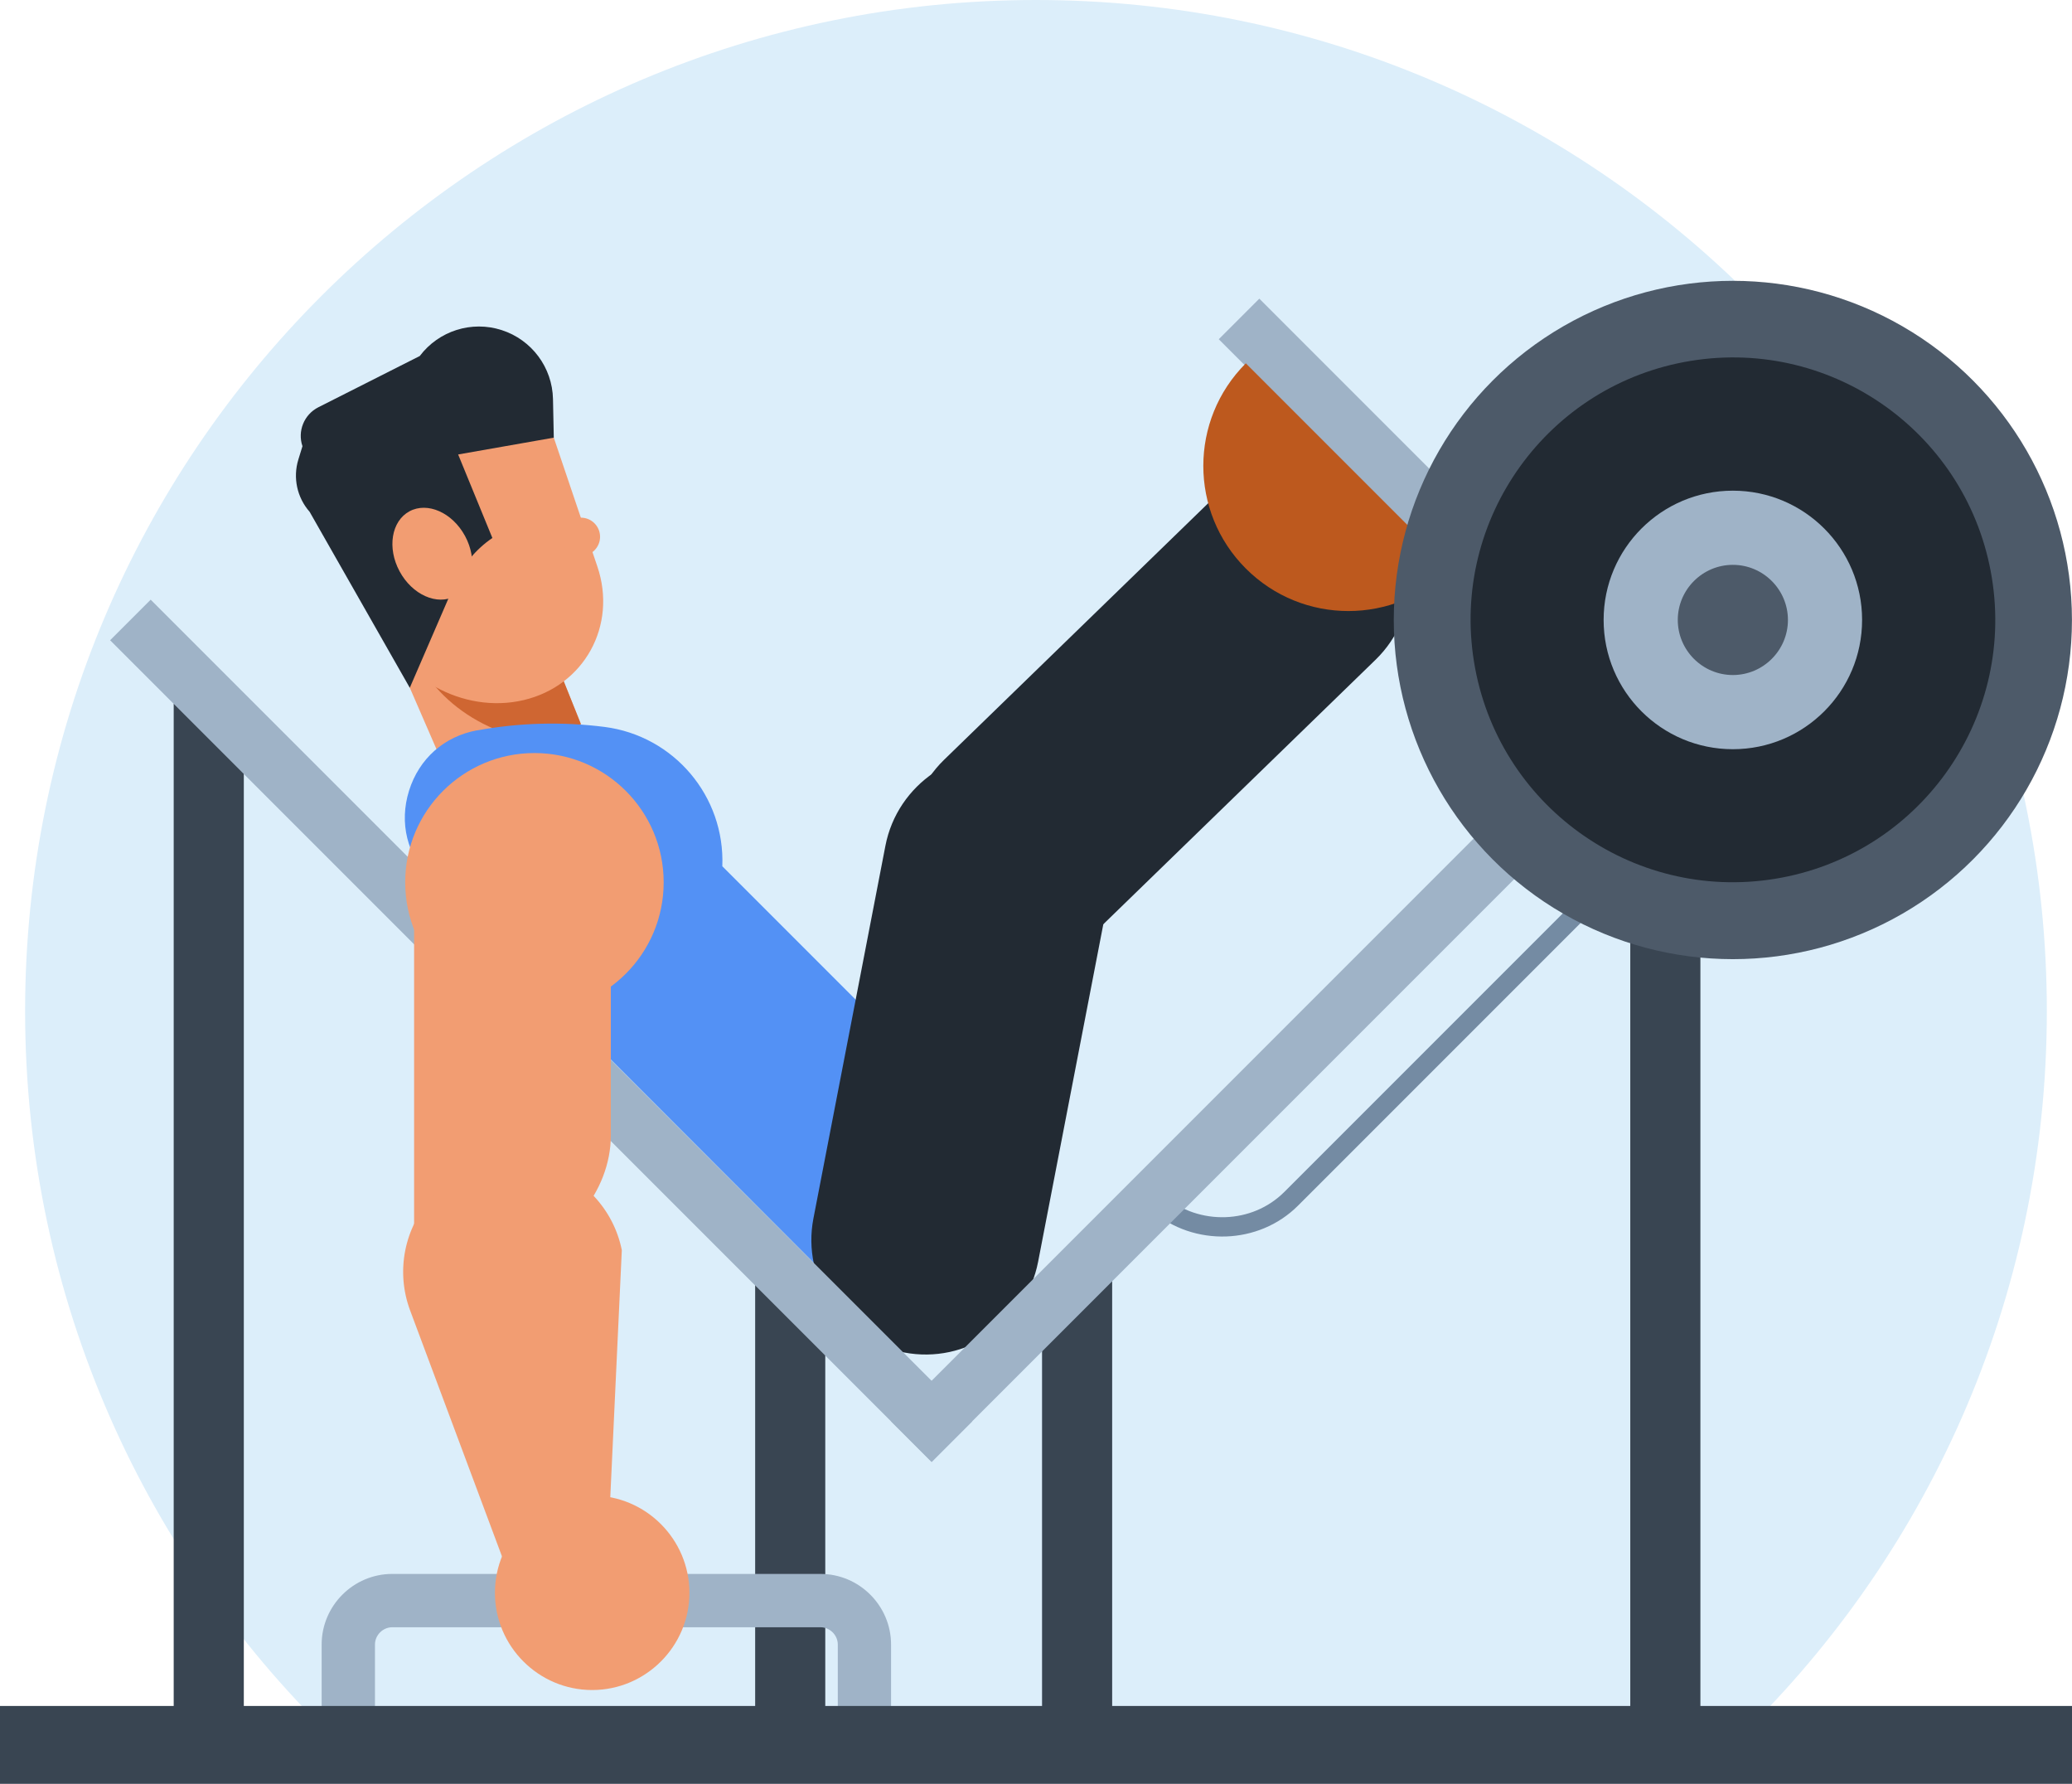 <?xml version="1.0" encoding="UTF-8"?>
<svg id="Layer_1" data-name="Layer 1" xmlns="http://www.w3.org/2000/svg" viewBox="0 0 388.63 334.5">
  <defs>
    <style>
      .cls-1 {
        fill: #bd591e;
      }

      .cls-1, .cls-2, .cls-3, .cls-4, .cls-5, .cls-6, .cls-7, .cls-8, .cls-9, .cls-10, .cls-11, .cls-12, .cls-13, .cls-14 {
        stroke-width: 0px;
      }

      .cls-1, .cls-3, .cls-4, .cls-6, .cls-8, .cls-10, .cls-11, .cls-13, .cls-14 {
        fill-rule: evenodd;
      }

      .cls-2, .cls-10 {
        fill: #4d5a69;
      }

      .cls-3, .cls-5 {
        fill: #222a33;
      }

      .cls-4 {
        fill: #cf6632;
      }

      .cls-6, .cls-7 {
        fill: #9fb3c7;
      }

      .cls-8 {
        fill: #748ba3;
      }

      .cls-9 {
        fill: #394552;
      }

      .cls-11, .cls-12 {
        fill: #f29d72;
      }

      .cls-13 {
        fill: #5391f5;
      }

      .cls-14 {
        fill: #dceefa;
      }
    </style>
  </defs>
  <path class="cls-14" d="M194.31,0c104.71,0,189.6,84.89,189.6,189.6,0,54.18-22.73,103.05-59.17,137.6H63.89C27.44,292.65,4.71,243.78,4.71,189.6,4.71,84.89,89.6,0,194.31,0Z"/>
  <polygon class="cls-11" points="82.79 142.61 70.94 115.32 98.34 109.32 108.96 135.79 82.79 142.61"/>
  <path class="cls-4" d="M75.77,114.26l22.57-4.94,10.62,26.47-10.53,2.75c-12.73-2.91-22.19-12.62-22.66-24.28Z"/>
  <path class="cls-11" d="M61.7,89.24l41.3-9.74,9.04,26.72c3.76,11.1-2.46,22.38-13.82,25.06h0c-11.36,2.68-23.72-4.21-27.48-15.32,0,0-9.04-26.72-9.04-26.72Z"/>
  <path class="cls-8" d="M306.75,162.79l-63.28,63.28c-3.72,3.72-8.58,5.61-13.46,5.79-5.02.18-10.07-1.46-13.91-4.8l2.37-2.74c3.14,2.73,7.28,4.07,11.41,3.92,3.99-.14,7.97-1.69,11.02-4.74l63.28-63.28,2.57,2.57h0Z"/>
  <rect class="cls-9" x="141.64" y="239.41" width="13.15" height="86.91"/>
  <rect class="cls-9" x="195.45" y="239.41" width="13.15" height="86.91"/>
  <rect class="cls-9" x="305.78" y="127.38" width="13.15" height="198.94"/>
  <rect class="cls-9" x="32.58" y="131.98" width="13.15" height="194.34"/>
  <path class="cls-6" d="M70.32,322.02h86.82v-13.64c0-1.76-1.48-3.24-3.24-3.24h-80.33c-1.76,0-3.24,1.48-3.24,3.24v13.64h0ZM73.56,295.14h80.33c7.28,0,13.24,5.96,13.24,13.24v23.64H60.33v-23.64c0-7.28,5.96-13.24,13.24-13.24h-.01Z"/>
  <path class="cls-13" d="M89.51,136.96c7.86-1.44,15.92-1.66,23.87-.65,13.03,1.67,22.62,13.01,22.1,26.13l31.03,31.03c6.81,6.81,9.48,16.75,6.98,26.05-2.49,9.31-9.76,16.58-19.07,19.07l-73.62-73.72c-4.45-4.46-5.96-10.58-4.08-16.6,1.88-6.01,6.6-10.2,12.79-11.33v.02Z"/>
  <path class="cls-3" d="M152.57,228.47l13.5-69.87c2.24-11.59,13.55-19.24,25.14-17h0c11.59,2.24,19.24,13.55,17,25.14l-13.5,69.87c-2.24,11.59-13.55,19.24-25.14,17h0c-11.59-2.24-19.24-13.55-17-25.14h0Z"/>
  <path class="cls-3" d="M258.02,123.7l-51.05,49.58c-8.47,8.22-22.12,8.02-30.35-.44h0c-8.22-8.47-8.02-22.12.44-30.35l51.05-49.58c8.47-8.22,22.12-8.02,30.35.44h0c8.22,8.47,8.02,22.12-.44,30.35Z"/>
  <rect class="cls-7" x="139.02" y="187.9" width="217.91" height="10.76" transform="translate(-64.04 231.96) rotate(-45)"/>
  <rect class="cls-7" x="96.12" y="84.34" width="10.76" height="217.91" transform="translate(-106.95 128.39) rotate(-45)"/>
  <circle class="cls-12" cx="100.24" cy="165.45" r="24.24"/>
  <path class="cls-11" d="M77.67,164.66l36.9-6.63v54.9c0,10.47-8.3,20.53-18.45,22.36l-18.45,3.31v-73.95h0Z"/>
  <path class="cls-11" d="M95.38,295.14l-18.45-49.39c-2.73-7.3-1.13-15.51,4.14-21.25s13.31-8.04,20.82-5.94c7.5,2.09,13.2,8.22,14.74,15.86l-2.8,59.95s-18.45.77-18.45.77Z"/>
  <rect class="cls-7" x="264" y="44.49" width="10.76" height="104.59" transform="translate(10.46 218.83) rotate(-45)"/>
  <path class="cls-1" d="M233.67,106.61c-10.63-10.63-10.63-27.86,0-38.48l38.48,38.48c-10.63,10.63-27.86,10.63-38.48,0Z"/>
  <path class="cls-11" d="M111.07,316.91c10.04,0,18.24-8.19,18.24-18.23s-8.19-18.24-18.24-18.24-18.24,8.19-18.24,18.24,8.19,18.23,18.24,18.23Z"/>
  <rect class="cls-9" y="319.9" width="388.63" height="14.6"/>
  <circle class="cls-2" cx="325.02" cy="116.26" r="63.6"/>
  <circle class="cls-5" cx="325.03" cy="116.23" r="49.2" transform="translate(-14.42 53.58) rotate(-9.22)"/>
  <circle class="cls-7" cx="325.02" cy="116.25" r="24.24"/>
  <path class="cls-10" d="M325.02,126.58c5.69,0,10.33-4.64,10.33-10.33s-4.64-10.33-10.33-10.33-10.33,4.64-10.33,10.33,4.64,10.33,10.33,10.33Z"/>
  <path class="cls-3" d="M103.87,82.05l-.15-7.22c-.12-5.92-3.98-11.11-9.62-12.93s-11.8.13-15.37,4.86l-19.02,9.61c-2.67,1.35-3.95,4.47-2.98,7.3l-.77,2.5c-1.05,3.41-.25,7.12,2.11,9.8l18.79,33,8.5-19.64c1.48-3.42,3.91-6.36,6.99-8.45l-6.42-15.66,17.92-3.15.02-.02Z"/>
  <path class="cls-11" d="M76.8,95.88c3.39-1.83,8.06.25,10.43,4.64s1.54,9.43-1.85,11.26-8.06-.25-10.43-4.64-1.54-9.43,1.85-11.26Z"/>
  <path class="cls-11" d="M108.96,104.25c1.98,0,3.59-1.61,3.59-3.59s-1.61-3.59-3.59-3.59-3.59,1.61-3.59,3.59,1.61,3.59,3.59,3.59Z"/>
</svg>